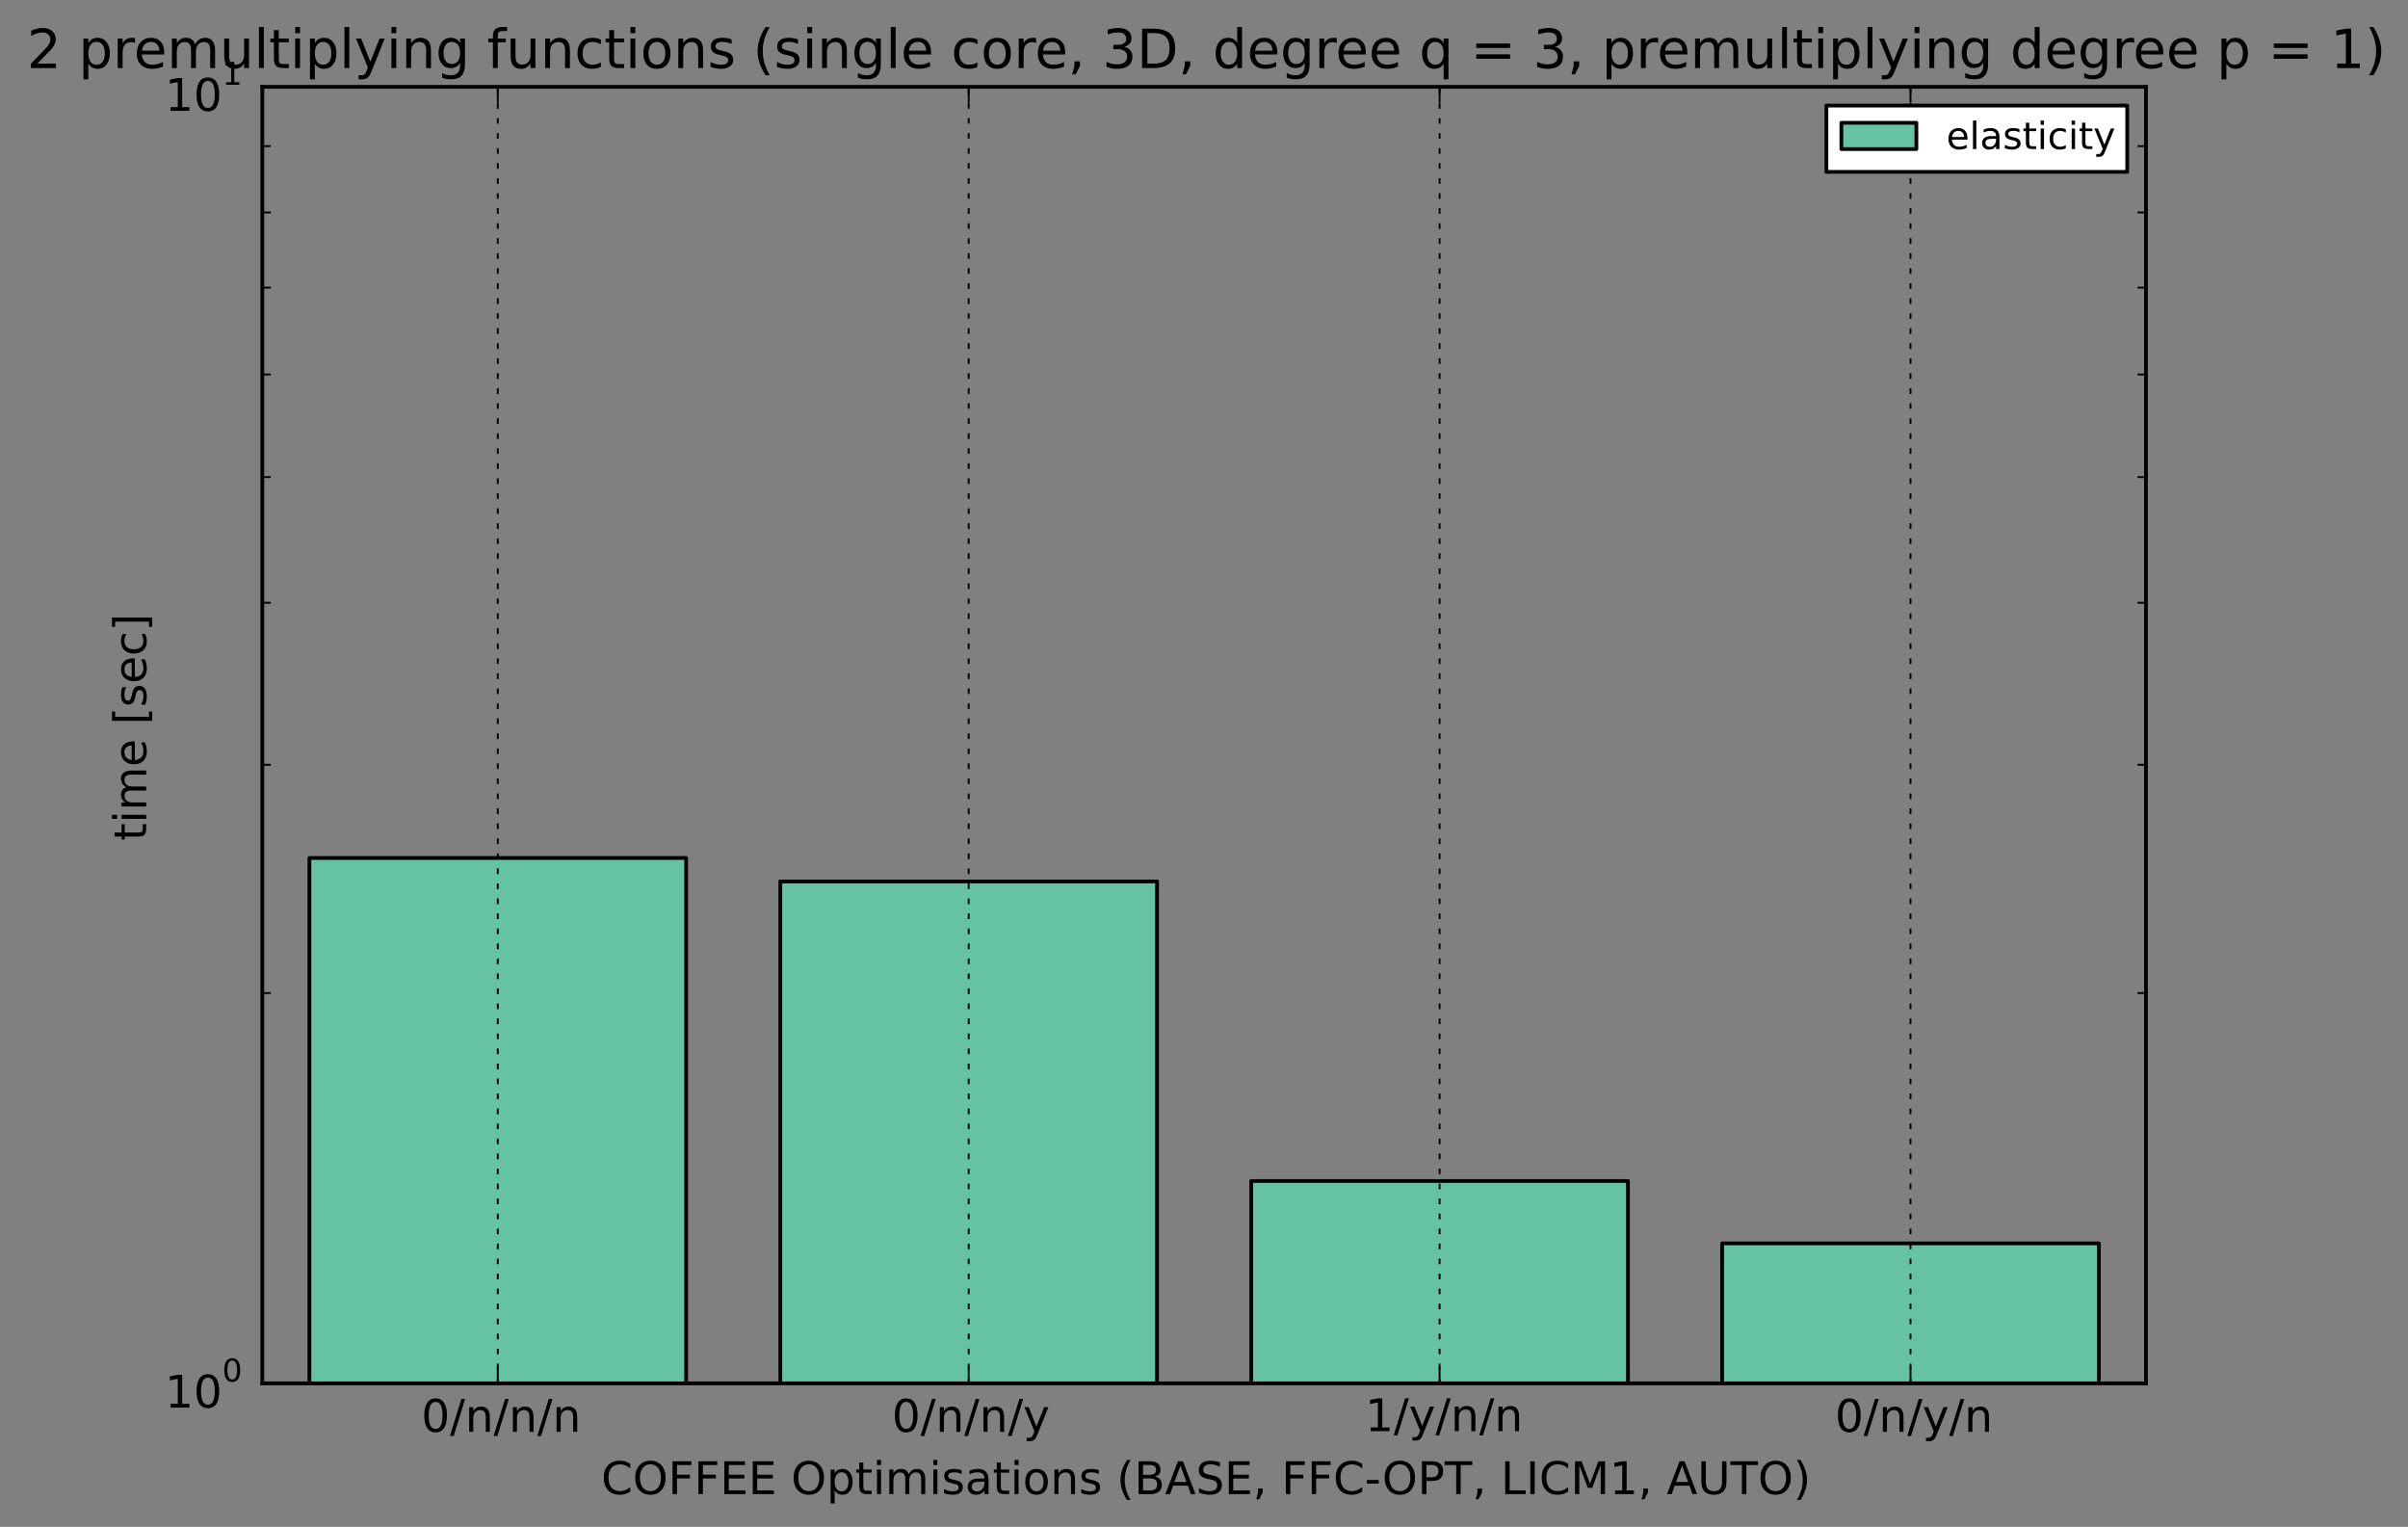 <?xml version="1.0" encoding="utf-8" standalone="no"?>
<!DOCTYPE svg PUBLIC "-//W3C//DTD SVG 1.1//EN"
  "http://www.w3.org/Graphics/SVG/1.1/DTD/svg11.dtd">
<!-- Created with matplotlib (http://matplotlib.sourceforge.net/) -->
<svg height="407pt" version="1.1" viewBox="0 0 642 407" width="642pt" xmlns="http://www.w3.org/2000/svg" xmlns:xlink="http://www.w3.org/1999/xlink">
 <rect x="0" y="0" width="642" height="407" fill="#808080" stroke="none"/>
 <defs>
  <style type="text/css">
*{stroke-linecap:square;stroke-linejoin:round;}
  </style>
 </defs>
 <g id="figure_1">
  <g id="patch_1">
   <path d="
M-8.32667e-17 407.957
L642.073 407.957
L642.073 0
L-8.32667e-17 0
z
" style="fill:none;opacity:0.0;"/>
  </g>
  <g id="axes_1">
   <g id="patch_2">
    <path d="
M69.937 368.742
L572.137 368.742
L572.137 23.142
L69.937 23.142
z
" style="fill:none;opacity:0.0;"/>
   </g>
   <g id="patch_3">
    <path clip-path="url(#p3f8b3d6373)" d="
M82.492 34928.7
L182.932 34928.7
L182.932 228.7
L82.492 228.7
z
" style="fill:#66c2a5;stroke:#000000;"/>
   </g>
   <g id="patch_4">
    <path clip-path="url(#p3f8b3d6373)" d="
M208.042 34928.7
L308.482 34928.7
L308.482 234.959
L208.042 234.959
z
" style="fill:#66c2a5;stroke:#000000;"/>
   </g>
   <g id="patch_5">
    <path clip-path="url(#p3f8b3d6373)" d="
M333.592 34928.7
L434.032 34928.7
L434.032 314.804
L333.592 314.804
z
" style="fill:#66c2a5;stroke:#000000;"/>
   </g>
   <g id="patch_6">
    <path clip-path="url(#p3f8b3d6373)" d="
M459.142 34928.7
L559.582 34928.7
L559.582 331.429
L459.142 331.429
z
" style="fill:#66c2a5;stroke:#000000;"/>
   </g>
   <g id="matplotlib.axis_1">
    <g id="xtick_1">
     <g id="line2d_1">
      <path clip-path="url(#p3f8b3d6373)" d="
M132.712 368.742
L132.712 23.142" style="fill:none;stroke:#000000;stroke-dasharray:1,3;stroke-dashoffset:0.0;stroke-linecap:butt;stroke-width:0.5;"/>
     </g>
     <g id="line2d_2">
      <defs>
       <path d="
M0 0
L0 -4" id="m0012dd4eef" style="stroke:#000000;stroke-linecap:butt;stroke-width:0.5;"/>
      </defs>
      <g>
       <use style="stroke:#000000;stroke-linecap:butt;stroke-width:0.5;" x="132.712" xlink:href="#m0012dd4eef" y="368.742"/>
      </g>
     </g>
     <g id="line2d_3">
      <defs>
       <path d="
M0 0
L0 4" id="m476344969c" style="stroke:#000000;stroke-linecap:butt;stroke-width:0.5;"/>
      </defs>
      <g>
       <use style="stroke:#000000;stroke-linecap:butt;stroke-width:0.5;" x="132.712" xlink:href="#m476344969c" y="23.142"/>
      </g>
     </g>
     <g id="text_1">
      <!-- 0/n/n/n -->
      <defs>
       <path d="
M31.781 66.406
Q24.172 66.406 20.328 58.906
Q16.5 51.422 16.5 36.375
Q16.5 21.391 20.328 13.891
Q24.172 6.391 31.781 6.391
Q39.453 6.391 43.281 13.891
Q47.125 21.391 47.125 36.375
Q47.125 51.422 43.281 58.906
Q39.453 66.406 31.781 66.406
M31.781 74.219
Q44.047 74.219 50.516 64.516
Q56.984 54.828 56.984 36.375
Q56.984 17.969 50.516 8.266
Q44.047 -1.422 31.781 -1.422
Q19.531 -1.422 13.062 8.266
Q6.594 17.969 6.594 36.375
Q6.594 54.828 13.062 64.516
Q19.531 74.219 31.781 74.219" id="DejaVuSans-30"/>
       <path d="
M54.891 33.016
L54.891 0
L45.906 0
L45.906 32.719
Q45.906 40.484 42.875 44.328
Q39.844 48.188 33.797 48.188
Q26.516 48.188 22.312 43.547
Q18.109 38.922 18.109 30.906
L18.109 0
L9.078 0
L9.078 54.688
L18.109 54.688
L18.109 46.188
Q21.344 51.125 25.703 53.562
Q30.078 56 35.797 56
Q45.219 56 50.047 50.172
Q54.891 44.344 54.891 33.016" id="DejaVuSans-6e"/>
       <path d="
M25.391 72.906
L33.688 72.906
L8.297 -9.281
L0 -9.281
z
" id="DejaVuSans-2f"/>
      </defs>
      <g transform="translate(112.328 381.648)scale(0.12 -0.12)">
       <use xlink:href="#DejaVuSans-30"/>
       <use x="63.623" xlink:href="#DejaVuSans-2f"/>
       <use x="97.314" xlink:href="#DejaVuSans-6e"/>
       <use x="160.693" xlink:href="#DejaVuSans-2f"/>
       <use x="194.385" xlink:href="#DejaVuSans-6e"/>
       <use x="257.764" xlink:href="#DejaVuSans-2f"/>
       <use x="291.455" xlink:href="#DejaVuSans-6e"/>
      </g>
     </g>
    </g>
    <g id="xtick_2">
     <g id="line2d_4">
      <path clip-path="url(#p3f8b3d6373)" d="
M258.262 368.742
L258.262 23.142" style="fill:none;stroke:#000000;stroke-dasharray:1,3;stroke-dashoffset:0.0;stroke-linecap:butt;stroke-width:0.5;"/>
     </g>
     <g id="line2d_5">
      <g>
       <use style="stroke:#000000;stroke-linecap:butt;stroke-width:0.5;" x="258.262" xlink:href="#m0012dd4eef" y="368.742"/>
      </g>
     </g>
     <g id="line2d_6">
      <g>
       <use style="stroke:#000000;stroke-linecap:butt;stroke-width:0.5;" x="258.262" xlink:href="#m476344969c" y="23.142"/>
      </g>
     </g>
     <g id="text_2">
      <!-- 0/n/n/y -->
      <defs>
       <path d="
M32.172 -5.078
Q28.375 -14.844 24.75 -17.812
Q21.141 -20.797 15.094 -20.797
L7.906 -20.797
L7.906 -13.281
L13.188 -13.281
Q16.891 -13.281 18.938 -11.516
Q21 -9.766 23.484 -3.219
L25.094 0.875
L2.984 54.688
L12.5 54.688
L29.594 11.922
L46.688 54.688
L56.203 54.688
z
" id="DejaVuSans-79"/>
      </defs>
      <g transform="translate(237.799 381.648)scale(0.12 -0.12)">
       <use xlink:href="#DejaVuSans-30"/>
       <use x="63.623" xlink:href="#DejaVuSans-2f"/>
       <use x="97.314" xlink:href="#DejaVuSans-6e"/>
       <use x="160.693" xlink:href="#DejaVuSans-2f"/>
       <use x="194.385" xlink:href="#DejaVuSans-6e"/>
       <use x="257.764" xlink:href="#DejaVuSans-2f"/>
       <use x="291.455" xlink:href="#DejaVuSans-79"/>
      </g>
     </g>
    </g>
    <g id="xtick_3">
     <g id="line2d_7">
      <path clip-path="url(#p3f8b3d6373)" d="
M383.812 368.742
L383.812 23.142" style="fill:none;stroke:#000000;stroke-dasharray:1,3;stroke-dashoffset:0.0;stroke-linecap:butt;stroke-width:0.5;"/>
     </g>
     <g id="line2d_8">
      <g>
       <use style="stroke:#000000;stroke-linecap:butt;stroke-width:0.5;" x="383.812" xlink:href="#m0012dd4eef" y="368.742"/>
      </g>
     </g>
     <g id="line2d_9">
      <g>
       <use style="stroke:#000000;stroke-linecap:butt;stroke-width:0.5;" x="383.812" xlink:href="#m476344969c" y="23.142"/>
      </g>
     </g>
     <g id="text_3">
      <!-- 1/y/n/n -->
      <defs>
       <path d="
M12.406 8.297
L28.516 8.297
L28.516 63.922
L10.984 60.406
L10.984 69.391
L28.422 72.906
L38.281 72.906
L38.281 8.297
L54.391 8.297
L54.391 0
L12.406 0
z
" id="DejaVuSans-31"/>
      </defs>
      <g transform="translate(363.942 381.49)scale(0.12 -0.12)">
       <use xlink:href="#DejaVuSans-31"/>
       <use x="63.623" xlink:href="#DejaVuSans-2f"/>
       <use x="97.314" xlink:href="#DejaVuSans-79"/>
       <use x="156.494" xlink:href="#DejaVuSans-2f"/>
       <use x="190.186" xlink:href="#DejaVuSans-6e"/>
       <use x="253.564" xlink:href="#DejaVuSans-2f"/>
       <use x="287.256" xlink:href="#DejaVuSans-6e"/>
      </g>
     </g>
    </g>
    <g id="xtick_4">
     <g id="line2d_10">
      <path clip-path="url(#p3f8b3d6373)" d="
M509.362 368.742
L509.362 23.142" style="fill:none;stroke:#000000;stroke-dasharray:1,3;stroke-dashoffset:0.0;stroke-linecap:butt;stroke-width:0.5;"/>
     </g>
     <g id="line2d_11">
      <g>
       <use style="stroke:#000000;stroke-linecap:butt;stroke-width:0.5;" x="509.362" xlink:href="#m0012dd4eef" y="368.742"/>
      </g>
     </g>
     <g id="line2d_12">
      <g>
       <use style="stroke:#000000;stroke-linecap:butt;stroke-width:0.5;" x="509.362" xlink:href="#m476344969c" y="23.142"/>
      </g>
     </g>
     <g id="text_4">
      <!-- 0/n/y/n -->
      <g transform="translate(489.229 381.648)scale(0.12 -0.12)">
       <use xlink:href="#DejaVuSans-30"/>
       <use x="63.623" xlink:href="#DejaVuSans-2f"/>
       <use x="97.314" xlink:href="#DejaVuSans-6e"/>
       <use x="160.693" xlink:href="#DejaVuSans-2f"/>
       <use x="194.385" xlink:href="#DejaVuSans-79"/>
       <use x="253.564" xlink:href="#DejaVuSans-2f"/>
       <use x="287.256" xlink:href="#DejaVuSans-6e"/>
      </g>
     </g>
    </g>
    <g id="text_5">
     <!-- COFFEE Optimisations (BASE, FFC-OPT, LICM1, AUTO) -->
     <defs>
      <path id="DejaVuSans-20"/>
      <path d="
M9.812 72.906
L55.906 72.906
L55.906 64.594
L19.672 64.594
L19.672 43.016
L54.391 43.016
L54.391 34.719
L19.672 34.719
L19.672 8.297
L56.781 8.297
L56.781 0
L9.812 0
z
" id="DejaVuSans-45"/>
      <path d="
M9.812 72.906
L51.703 72.906
L51.703 64.594
L19.672 64.594
L19.672 43.109
L48.578 43.109
L48.578 34.812
L19.672 34.812
L19.672 0
L9.812 0
z
" id="DejaVuSans-46"/>
      <path d="
M34.188 63.188
L20.797 26.906
L47.609 26.906
z

M28.609 72.906
L39.797 72.906
L67.578 0
L57.328 0
L50.688 18.703
L17.828 18.703
L11.188 0
L0.781 0
z
" id="DejaVuSans-41"/>
      <path d="
M19.672 34.812
L19.672 8.109
L35.5 8.109
Q43.453 8.109 47.281 11.406
Q51.125 14.703 51.125 21.484
Q51.125 28.328 47.281 31.562
Q43.453 34.812 35.5 34.812
z

M19.672 64.797
L19.672 42.828
L34.281 42.828
Q41.5 42.828 45.031 45.531
Q48.578 48.25 48.578 53.812
Q48.578 59.328 45.031 62.062
Q41.5 64.797 34.281 64.797
z

M9.812 72.906
L35.016 72.906
Q46.297 72.906 52.391 68.219
Q58.5 63.531 58.5 54.891
Q58.5 48.188 55.375 44.234
Q52.25 40.281 46.188 39.312
Q53.469 37.75 57.5 32.781
Q61.531 27.828 61.531 20.406
Q61.531 10.641 54.891 5.312
Q48.25 0 35.984 0
L9.812 0
z
" id="DejaVuSans-42"/>
      <path d="
M9.422 54.688
L18.406 54.688
L18.406 0
L9.422 0
z

M9.422 75.984
L18.406 75.984
L18.406 64.594
L9.422 64.594
z
" id="DejaVuSans-69"/>
      <path d="
M31 75.875
Q24.469 64.656 21.281 53.656
Q18.109 42.672 18.109 31.391
Q18.109 20.125 21.312 9.062
Q24.516 -2 31 -13.188
L23.188 -13.188
Q15.875 -1.703 12.234 9.375
Q8.594 20.453 8.594 31.391
Q8.594 42.281 12.203 53.312
Q15.828 64.359 23.188 75.875
z
" id="DejaVuSans-28"/>
      <path d="
M8.016 75.875
L15.828 75.875
Q23.141 64.359 26.781 53.312
Q30.422 42.281 30.422 31.391
Q30.422 20.453 26.781 9.375
Q23.141 -1.703 15.828 -13.188
L8.016 -13.188
Q14.5 -2 17.703 9.062
Q20.906 20.125 20.906 31.391
Q20.906 42.672 17.703 53.656
Q14.5 64.656 8.016 75.875" id="DejaVuSans-29"/>
      <path d="
M9.812 72.906
L19.672 72.906
L19.672 0
L9.812 0
z
" id="DejaVuSans-49"/>
      <path d="
M34.281 27.484
Q23.391 27.484 19.188 25
Q14.984 22.516 14.984 16.5
Q14.984 11.719 18.141 8.906
Q21.297 6.109 26.703 6.109
Q34.188 6.109 38.703 11.406
Q43.219 16.703 43.219 25.484
L43.219 27.484
z

M52.203 31.203
L52.203 0
L43.219 0
L43.219 8.297
Q40.141 3.328 35.547 0.953
Q30.953 -1.422 24.312 -1.422
Q15.922 -1.422 10.953 3.297
Q6 8.016 6 15.922
Q6 25.141 12.172 29.828
Q18.359 34.516 30.609 34.516
L43.219 34.516
L43.219 35.406
Q43.219 41.609 39.141 45
Q35.062 48.391 27.688 48.391
Q23 48.391 18.547 47.266
Q14.109 46.141 10.016 43.891
L10.016 52.203
Q14.938 54.109 19.578 55.047
Q24.219 56 28.609 56
Q40.484 56 46.344 49.844
Q52.203 43.703 52.203 31.203" id="DejaVuSans-61"/>
      <path d="
M64.406 67.281
L64.406 56.891
Q59.422 61.531 53.781 63.812
Q48.141 66.109 41.797 66.109
Q29.297 66.109 22.656 58.469
Q16.016 50.828 16.016 36.375
Q16.016 21.969 22.656 14.328
Q29.297 6.688 41.797 6.688
Q48.141 6.688 53.781 8.984
Q59.422 11.281 64.406 15.922
L64.406 5.609
Q59.234 2.094 53.438 0.328
Q47.656 -1.422 41.219 -1.422
Q24.656 -1.422 15.125 8.703
Q5.609 18.844 5.609 36.375
Q5.609 53.953 15.125 64.078
Q24.656 74.219 41.219 74.219
Q47.75 74.219 53.531 72.484
Q59.328 70.75 64.406 67.281" id="DejaVuSans-43"/>
      <path d="
M9.812 72.906
L24.516 72.906
L43.109 23.297
L61.812 72.906
L76.516 72.906
L76.516 0
L66.891 0
L66.891 64.016
L48.094 14.016
L38.188 14.016
L19.391 64.016
L19.391 0
L9.812 0
z
" id="DejaVuSans-4d"/>
      <path d="
M11.719 12.406
L22.016 12.406
L22.016 4
L14.016 -11.625
L7.719 -11.625
L11.719 4
z
" id="DejaVuSans-2c"/>
      <path d="
M39.406 66.219
Q28.656 66.219 22.328 58.203
Q16.016 50.203 16.016 36.375
Q16.016 22.609 22.328 14.594
Q28.656 6.594 39.406 6.594
Q50.141 6.594 56.422 14.594
Q62.703 22.609 62.703 36.375
Q62.703 50.203 56.422 58.203
Q50.141 66.219 39.406 66.219
M39.406 74.219
Q54.734 74.219 63.906 63.938
Q73.094 53.656 73.094 36.375
Q73.094 19.141 63.906 8.859
Q54.734 -1.422 39.406 -1.422
Q24.031 -1.422 14.812 8.828
Q5.609 19.094 5.609 36.375
Q5.609 53.656 14.812 63.938
Q24.031 74.219 39.406 74.219" id="DejaVuSans-4f"/>
      <path d="
M4.891 31.391
L31.203 31.391
L31.203 23.391
L4.891 23.391
z
" id="DejaVuSans-2d"/>
      <path d="
M9.812 72.906
L19.672 72.906
L19.672 8.297
L55.172 8.297
L55.172 0
L9.812 0
z
" id="DejaVuSans-4c"/>
      <path d="
M30.609 48.391
Q23.391 48.391 19.188 42.75
Q14.984 37.109 14.984 27.297
Q14.984 17.484 19.156 11.844
Q23.344 6.203 30.609 6.203
Q37.797 6.203 41.984 11.859
Q46.188 17.531 46.188 27.297
Q46.188 37.016 41.984 42.703
Q37.797 48.391 30.609 48.391
M30.609 56
Q42.328 56 49.016 48.375
Q55.719 40.766 55.719 27.297
Q55.719 13.875 49.016 6.219
Q42.328 -1.422 30.609 -1.422
Q18.844 -1.422 12.172 6.219
Q5.516 13.875 5.516 27.297
Q5.516 40.766 12.172 48.375
Q18.844 56 30.609 56" id="DejaVuSans-6f"/>
      <path d="
M52 44.188
Q55.375 50.25 60.062 53.125
Q64.75 56 71.094 56
Q79.641 56 84.281 50.016
Q88.922 44.047 88.922 33.016
L88.922 0
L79.891 0
L79.891 32.719
Q79.891 40.578 77.094 44.375
Q74.312 48.188 68.609 48.188
Q61.625 48.188 57.562 43.547
Q53.516 38.922 53.516 30.906
L53.516 0
L44.484 0
L44.484 32.719
Q44.484 40.625 41.703 44.406
Q38.922 48.188 33.109 48.188
Q26.219 48.188 22.156 43.531
Q18.109 38.875 18.109 30.906
L18.109 0
L9.078 0
L9.078 54.688
L18.109 54.688
L18.109 46.188
Q21.188 51.219 25.484 53.609
Q29.781 56 35.688 56
Q41.656 56 45.828 52.969
Q50 49.953 52 44.188" id="DejaVuSans-6d"/>
      <path d="
M8.688 72.906
L18.609 72.906
L18.609 28.609
Q18.609 16.891 22.844 11.734
Q27.094 6.594 36.625 6.594
Q46.094 6.594 50.344 11.734
Q54.594 16.891 54.594 28.609
L54.594 72.906
L64.5 72.906
L64.5 27.391
Q64.5 13.141 57.438 5.859
Q50.391 -1.422 36.625 -1.422
Q22.797 -1.422 15.734 5.859
Q8.688 13.141 8.688 27.391
z
" id="DejaVuSans-55"/>
      <path d="
M53.516 70.516
L53.516 60.891
Q47.906 63.578 42.922 64.891
Q37.938 66.219 33.297 66.219
Q25.25 66.219 20.875 63.094
Q16.5 59.969 16.5 54.203
Q16.5 49.359 19.406 46.891
Q22.312 44.438 30.422 42.922
L36.375 41.703
Q47.406 39.594 52.656 34.297
Q57.906 29 57.906 20.125
Q57.906 9.516 50.797 4.047
Q43.703 -1.422 29.984 -1.422
Q24.812 -1.422 18.969 -0.25
Q13.141 0.922 6.891 3.219
L6.891 13.375
Q12.891 10.016 18.656 8.297
Q24.422 6.594 29.984 6.594
Q38.422 6.594 43.016 9.906
Q47.609 13.234 47.609 19.391
Q47.609 24.75 44.312 27.781
Q41.016 30.812 33.5 32.328
L27.484 33.5
Q16.453 35.688 11.516 40.375
Q6.594 45.062 6.594 53.422
Q6.594 63.094 13.406 68.656
Q20.219 74.219 32.172 74.219
Q37.312 74.219 42.625 73.281
Q47.953 72.359 53.516 70.516" id="DejaVuSans-53"/>
      <path d="
M18.312 70.219
L18.312 54.688
L36.812 54.688
L36.812 47.703
L18.312 47.703
L18.312 18.016
Q18.312 11.328 20.141 9.422
Q21.969 7.516 27.594 7.516
L36.812 7.516
L36.812 0
L27.594 0
Q17.188 0 13.234 3.875
Q9.281 7.766 9.281 18.016
L9.281 47.703
L2.688 47.703
L2.688 54.688
L9.281 54.688
L9.281 70.219
z
" id="DejaVuSans-74"/>
      <path d="
M19.672 64.797
L19.672 37.406
L32.078 37.406
Q38.969 37.406 42.719 40.969
Q46.484 44.531 46.484 51.125
Q46.484 57.672 42.719 61.234
Q38.969 64.797 32.078 64.797
z

M9.812 72.906
L32.078 72.906
Q44.344 72.906 50.609 67.359
Q56.891 61.812 56.891 51.125
Q56.891 40.328 50.609 34.812
Q44.344 29.297 32.078 29.297
L19.672 29.297
L19.672 0
L9.812 0
z
" id="DejaVuSans-50"/>
      <path d="
M18.109 8.203
L18.109 -20.797
L9.078 -20.797
L9.078 54.688
L18.109 54.688
L18.109 46.391
Q20.953 51.266 25.266 53.625
Q29.594 56 35.594 56
Q45.562 56 51.781 48.094
Q58.016 40.188 58.016 27.297
Q58.016 14.406 51.781 6.484
Q45.562 -1.422 35.594 -1.422
Q29.594 -1.422 25.266 0.953
Q20.953 3.328 18.109 8.203
M48.688 27.297
Q48.688 37.203 44.609 42.844
Q40.531 48.484 33.406 48.484
Q26.266 48.484 22.188 42.844
Q18.109 37.203 18.109 27.297
Q18.109 17.391 22.188 11.75
Q26.266 6.109 33.406 6.109
Q40.531 6.109 44.609 11.75
Q48.688 17.391 48.688 27.297" id="DejaVuSans-70"/>
      <path d="
M44.281 53.078
L44.281 44.578
Q40.484 46.531 36.375 47.5
Q32.281 48.484 27.875 48.484
Q21.188 48.484 17.844 46.438
Q14.5 44.391 14.5 40.281
Q14.5 37.156 16.891 35.375
Q19.281 33.594 26.516 31.984
L29.594 31.297
Q39.156 29.25 43.188 25.516
Q47.219 21.781 47.219 15.094
Q47.219 7.469 41.188 3.016
Q35.156 -1.422 24.609 -1.422
Q20.219 -1.422 15.453 -0.562
Q10.688 0.297 5.422 2
L5.422 11.281
Q10.406 8.688 15.234 7.391
Q20.062 6.109 24.812 6.109
Q31.156 6.109 34.562 8.281
Q37.984 10.453 37.984 14.406
Q37.984 18.062 35.516 20.016
Q33.062 21.969 24.703 23.781
L21.578 24.516
Q13.234 26.266 9.516 29.906
Q5.812 33.547 5.812 39.891
Q5.812 47.609 11.281 51.797
Q16.75 56 26.812 56
Q31.781 56 36.172 55.266
Q40.578 54.547 44.281 53.078" id="DejaVuSans-73"/>
      <path d="
M-0.297 72.906
L61.375 72.906
L61.375 64.594
L35.5 64.594
L35.5 0
L25.594 0
L25.594 64.594
L-0.297 64.594
z
" id="DejaVuSans-54"/>
     </defs>
     <g transform="translate(160.306 398.262)scale(0.12 -0.12)">
      <use xlink:href="#DejaVuSans-43"/>
      <use x="69.824" xlink:href="#DejaVuSans-4f"/>
      <use x="148.535" xlink:href="#DejaVuSans-46"/>
      <use x="206.055" xlink:href="#DejaVuSans-46"/>
      <use x="263.574" xlink:href="#DejaVuSans-45"/>
      <use x="326.758" xlink:href="#DejaVuSans-45"/>
      <use x="389.941" xlink:href="#DejaVuSans-20"/>
      <use x="421.729" xlink:href="#DejaVuSans-4f"/>
      <use x="500.439" xlink:href="#DejaVuSans-70"/>
      <use x="563.916" xlink:href="#DejaVuSans-74"/>
      <use x="603.125" xlink:href="#DejaVuSans-69"/>
      <use x="630.908" xlink:href="#DejaVuSans-6d"/>
      <use x="728.32" xlink:href="#DejaVuSans-69"/>
      <use x="756.104" xlink:href="#DejaVuSans-73"/>
      <use x="808.203" xlink:href="#DejaVuSans-61"/>
      <use x="869.482" xlink:href="#DejaVuSans-74"/>
      <use x="908.691" xlink:href="#DejaVuSans-69"/>
      <use x="936.475" xlink:href="#DejaVuSans-6f"/>
      <use x="997.656" xlink:href="#DejaVuSans-6e"/>
      <use x="1061.035" xlink:href="#DejaVuSans-73"/>
      <use x="1113.135" xlink:href="#DejaVuSans-20"/>
      <use x="1144.922" xlink:href="#DejaVuSans-28"/>
      <use x="1183.936" xlink:href="#DejaVuSans-42"/>
      <use x="1252.539" xlink:href="#DejaVuSans-41"/>
      <use x="1320.947" xlink:href="#DejaVuSans-53"/>
      <use x="1384.424" xlink:href="#DejaVuSans-45"/>
      <use x="1447.607" xlink:href="#DejaVuSans-2c"/>
      <use x="1479.395" xlink:href="#DejaVuSans-20"/>
      <use x="1511.182" xlink:href="#DejaVuSans-46"/>
      <use x="1568.701" xlink:href="#DejaVuSans-46"/>
      <use x="1626.221" xlink:href="#DejaVuSans-43"/>
      <use x="1696.045" xlink:href="#DejaVuSans-2d"/>
      <use x="1734.879" xlink:href="#DejaVuSans-4f"/>
      <use x="1813.59" xlink:href="#DejaVuSans-50"/>
      <use x="1873.893" xlink:href="#DejaVuSans-54"/>
      <use x="1934.977" xlink:href="#DejaVuSans-2c"/>
      <use x="1966.764" xlink:href="#DejaVuSans-20"/>
      <use x="1998.551" xlink:href="#DejaVuSans-4c"/>
      <use x="2054.264" xlink:href="#DejaVuSans-49"/>
      <use x="2083.756" xlink:href="#DejaVuSans-43"/>
      <use x="2153.58" xlink:href="#DejaVuSans-4d"/>
      <use x="2239.859" xlink:href="#DejaVuSans-31"/>
      <use x="2303.482" xlink:href="#DejaVuSans-2c"/>
      <use x="2335.27" xlink:href="#DejaVuSans-20"/>
      <use x="2367.057" xlink:href="#DejaVuSans-41"/>
      <use x="2435.465" xlink:href="#DejaVuSans-55"/>
      <use x="2508.658" xlink:href="#DejaVuSans-54"/>
      <use x="2569.742" xlink:href="#DejaVuSans-4f"/>
      <use x="2648.453" xlink:href="#DejaVuSans-29"/>
     </g>
    </g>
   </g>
   <g id="matplotlib.axis_2">
    <g id="ytick_1">
     <g id="line2d_13">
      <path clip-path="url(#p3f8b3d6373)" d="
M69.937 368.742
L572.137 368.742" style="fill:none;stroke:#000000;stroke-dasharray:1,3;stroke-dashoffset:0.0;stroke-linecap:butt;stroke-width:0.5;"/>
     </g>
     <g id="line2d_14">
      <defs>
       <path d="
M0 0
L4 0" id="me8a85f7bf6" style="stroke:#000000;stroke-linecap:butt;stroke-width:0.5;"/>
      </defs>
      <g>
       <use style="stroke:#000000;stroke-linecap:butt;stroke-width:0.5;" x="69.937" xlink:href="#me8a85f7bf6" y="368.742"/>
      </g>
     </g>
     <g id="line2d_15">
      <defs>
       <path d="
M0 0
L-4 0" id="m1a32005dea" style="stroke:#000000;stroke-linecap:butt;stroke-width:0.5;"/>
      </defs>
      <g>
       <use style="stroke:#000000;stroke-linecap:butt;stroke-width:0.5;" x="572.137" xlink:href="#m1a32005dea" y="368.742"/>
      </g>
     </g>
     <g id="text_6">
      <!-- $\mathdefault{10^{0}}$ -->
      <g transform="translate(43.977 375.462)scale(0.12 -0.12)">
       <use transform="translate(0.0 2.234)" xlink:href="#DejaVuSans-31"/>
       <use transform="translate(63.623 2.234)" xlink:href="#DejaVuSans-30"/>
       <use transform="translate(127.246 60.047)scale(0.7)" xlink:href="#DejaVuSans-30"/>
      </g>
     </g>
    </g>
    <g id="ytick_2">
     <g id="line2d_16">
      <path clip-path="url(#p3f8b3d6373)" d="
M69.937 23.142
L572.137 23.142" style="fill:none;stroke:#000000;stroke-dasharray:1,3;stroke-dashoffset:0.0;stroke-linecap:butt;stroke-width:0.5;"/>
     </g>
     <g id="line2d_17">
      <g>
       <use style="stroke:#000000;stroke-linecap:butt;stroke-width:0.5;" x="69.937" xlink:href="#me8a85f7bf6" y="23.142"/>
      </g>
     </g>
     <g id="line2d_18">
      <g>
       <use style="stroke:#000000;stroke-linecap:butt;stroke-width:0.5;" x="572.137" xlink:href="#m1a32005dea" y="23.142"/>
      </g>
     </g>
     <g id="text_7">
      <!-- $\mathdefault{10^{1}}$ -->
      <g transform="translate(43.977 29.802)scale(0.12 -0.12)">
       <use transform="translate(0.0 2.153)" xlink:href="#DejaVuSans-31"/>
       <use transform="translate(63.623 2.153)" xlink:href="#DejaVuSans-30"/>
       <use transform="translate(127.246 59.966)scale(0.7)" xlink:href="#DejaVuSans-31"/>
      </g>
     </g>
    </g>
    <g id="ytick_3">
     <g id="line2d_19">
      <defs>
       <path d="
M0 0
L2 0" id="md1aed85dae" style="stroke:#000000;stroke-linecap:butt;stroke-width:0.5;"/>
      </defs>
      <g>
       <use style="stroke:#000000;stroke-linecap:butt;stroke-width:0.5;" x="69.937" xlink:href="#md1aed85dae" y="264.706"/>
      </g>
     </g>
     <g id="line2d_20">
      <defs>
       <path d="
M0 0
L-2 0" id="m544cce01ee" style="stroke:#000000;stroke-linecap:butt;stroke-width:0.5;"/>
      </defs>
      <g>
       <use style="stroke:#000000;stroke-linecap:butt;stroke-width:0.5;" x="572.137" xlink:href="#m544cce01ee" y="264.706"/>
      </g>
     </g>
    </g>
    <g id="ytick_4">
     <g id="line2d_21">
      <g>
       <use style="stroke:#000000;stroke-linecap:butt;stroke-width:0.5;" x="69.937" xlink:href="#md1aed85dae" y="203.849"/>
      </g>
     </g>
     <g id="line2d_22">
      <g>
       <use style="stroke:#000000;stroke-linecap:butt;stroke-width:0.5;" x="572.137" xlink:href="#m544cce01ee" y="203.849"/>
      </g>
     </g>
    </g>
    <g id="ytick_5">
     <g id="line2d_23">
      <g>
       <use style="stroke:#000000;stroke-linecap:butt;stroke-width:0.5;" x="69.937" xlink:href="#md1aed85dae" y="160.67"/>
      </g>
     </g>
     <g id="line2d_24">
      <g>
       <use style="stroke:#000000;stroke-linecap:butt;stroke-width:0.5;" x="572.137" xlink:href="#m544cce01ee" y="160.67"/>
      </g>
     </g>
    </g>
    <g id="ytick_6">
     <g id="line2d_25">
      <g>
       <use style="stroke:#000000;stroke-linecap:butt;stroke-width:0.5;" x="69.937" xlink:href="#md1aed85dae" y="127.178"/>
      </g>
     </g>
     <g id="line2d_26">
      <g>
       <use style="stroke:#000000;stroke-linecap:butt;stroke-width:0.5;" x="572.137" xlink:href="#m544cce01ee" y="127.178"/>
      </g>
     </g>
    </g>
    <g id="ytick_7">
     <g id="line2d_27">
      <g>
       <use style="stroke:#000000;stroke-linecap:butt;stroke-width:0.5;" x="69.937" xlink:href="#md1aed85dae" y="99.813"/>
      </g>
     </g>
     <g id="line2d_28">
      <g>
       <use style="stroke:#000000;stroke-linecap:butt;stroke-width:0.5;" x="572.137" xlink:href="#m544cce01ee" y="99.813"/>
      </g>
     </g>
    </g>
    <g id="ytick_8">
     <g id="line2d_29">
      <g>
       <use style="stroke:#000000;stroke-linecap:butt;stroke-width:0.5;" x="69.937" xlink:href="#md1aed85dae" y="76.676"/>
      </g>
     </g>
     <g id="line2d_30">
      <g>
       <use style="stroke:#000000;stroke-linecap:butt;stroke-width:0.5;" x="572.137" xlink:href="#m544cce01ee" y="76.676"/>
      </g>
     </g>
    </g>
    <g id="ytick_9">
     <g id="line2d_31">
      <g>
       <use style="stroke:#000000;stroke-linecap:butt;stroke-width:0.5;" x="69.937" xlink:href="#md1aed85dae" y="56.634"/>
      </g>
     </g>
     <g id="line2d_32">
      <g>
       <use style="stroke:#000000;stroke-linecap:butt;stroke-width:0.5;" x="572.137" xlink:href="#m544cce01ee" y="56.634"/>
      </g>
     </g>
    </g>
    <g id="ytick_10">
     <g id="line2d_33">
      <g>
       <use style="stroke:#000000;stroke-linecap:butt;stroke-width:0.5;" x="69.937" xlink:href="#md1aed85dae" y="38.956"/>
      </g>
     </g>
     <g id="line2d_34">
      <g>
       <use style="stroke:#000000;stroke-linecap:butt;stroke-width:0.5;" x="572.137" xlink:href="#m544cce01ee" y="38.956"/>
      </g>
     </g>
    </g>
    <g id="text_8">
     <!-- time [sec] -->
     <defs>
      <path d="
M8.594 75.984
L29.297 75.984
L29.297 69
L17.578 69
L17.578 -6.203
L29.297 -6.203
L29.297 -13.188
L8.594 -13.188
z
" id="DejaVuSans-5b"/>
      <path d="
M56.203 29.594
L56.203 25.203
L14.891 25.203
Q15.484 15.922 20.484 11.062
Q25.484 6.203 34.422 6.203
Q39.594 6.203 44.453 7.469
Q49.312 8.734 54.109 11.281
L54.109 2.781
Q49.266 0.734 44.188 -0.344
Q39.109 -1.422 33.891 -1.422
Q20.797 -1.422 13.156 6.188
Q5.516 13.812 5.516 26.812
Q5.516 40.234 12.766 48.109
Q20.016 56 32.328 56
Q43.359 56 49.781 48.891
Q56.203 41.797 56.203 29.594
M47.219 32.234
Q47.125 39.594 43.094 43.984
Q39.062 48.391 32.422 48.391
Q24.906 48.391 20.391 44.141
Q15.875 39.891 15.188 32.172
z
" id="DejaVuSans-65"/>
      <path d="
M48.781 52.594
L48.781 44.188
Q44.969 46.297 41.141 47.344
Q37.312 48.391 33.406 48.391
Q24.656 48.391 19.812 42.844
Q14.984 37.312 14.984 27.297
Q14.984 17.281 19.812 11.734
Q24.656 6.203 33.406 6.203
Q37.312 6.203 41.141 7.25
Q44.969 8.297 48.781 10.406
L48.781 2.094
Q45.016 0.344 40.984 -0.531
Q36.969 -1.422 32.422 -1.422
Q20.062 -1.422 12.781 6.344
Q5.516 14.109 5.516 27.297
Q5.516 40.672 12.859 48.328
Q20.219 56 33.016 56
Q37.156 56 41.109 55.141
Q45.062 54.297 48.781 52.594" id="DejaVuSans-63"/>
      <path d="
M30.422 75.984
L30.422 -13.188
L9.719 -13.188
L9.719 -6.203
L21.391 -6.203
L21.391 69
L9.719 69
L9.719 75.984
z
" id="DejaVuSans-5d"/>
     </defs>
     <g transform="translate(38.977 224.104)rotate(-90.0)scale(0.12 -0.12)">
      <use xlink:href="#DejaVuSans-74"/>
      <use x="39.209" xlink:href="#DejaVuSans-69"/>
      <use x="66.992" xlink:href="#DejaVuSans-6d"/>
      <use x="164.404" xlink:href="#DejaVuSans-65"/>
      <use x="225.928" xlink:href="#DejaVuSans-20"/>
      <use x="257.715" xlink:href="#DejaVuSans-5b"/>
      <use x="296.729" xlink:href="#DejaVuSans-73"/>
      <use x="348.828" xlink:href="#DejaVuSans-65"/>
      <use x="410.352" xlink:href="#DejaVuSans-63"/>
      <use x="465.332" xlink:href="#DejaVuSans-5d"/>
     </g>
    </g>
   </g>
   <g id="patch_7">
    <path d="
M69.937 23.142
L572.137 23.142" style="fill:none;stroke:#000000;"/>
   </g>
   <g id="patch_8">
    <path d="
M572.137 368.742
L572.137 23.142" style="fill:none;stroke:#000000;"/>
   </g>
   <g id="patch_9">
    <path d="
M69.937 368.742
L572.137 368.742" style="fill:none;stroke:#000000;"/>
   </g>
   <g id="patch_10">
    <path d="
M69.937 368.742
L69.937 23.142" style="fill:none;stroke:#000000;"/>
   </g>
   <g id="text_9">
    <!-- 2 premultiplying functions (single core, 3D, degree q = 3, premultiplying degree p = 1) -->
    <defs>
     <path d="
M10.594 45.406
L73.188 45.406
L73.188 37.203
L10.594 37.203
z

M10.594 25.484
L73.188 25.484
L73.188 17.188
L10.594 17.188
z
" id="DejaVuSans-3d"/>
     <path d="
M9.422 75.984
L18.406 75.984
L18.406 0
L9.422 0
z
" id="DejaVuSans-6c"/>
     <path d="
M19.672 64.797
L19.672 8.109
L31.594 8.109
Q46.688 8.109 53.688 14.938
Q60.688 21.781 60.688 36.531
Q60.688 51.172 53.688 57.984
Q46.688 64.797 31.594 64.797
z

M9.812 72.906
L30.078 72.906
Q51.266 72.906 61.172 64.094
Q71.094 55.281 71.094 36.531
Q71.094 17.672 61.125 8.828
Q51.172 0 30.078 0
L9.812 0
z
" id="DejaVuSans-44"/>
     <path d="
M37.109 75.984
L37.109 68.5
L28.516 68.5
Q23.688 68.5 21.797 66.547
Q19.922 64.594 19.922 59.516
L19.922 54.688
L34.719 54.688
L34.719 47.703
L19.922 47.703
L19.922 0
L10.891 0
L10.891 47.703
L2.297 47.703
L2.297 54.688
L10.891 54.688
L10.891 58.5
Q10.891 67.625 15.141 71.797
Q19.391 75.984 28.609 75.984
z
" id="DejaVuSans-66"/>
     <path d="
M40.578 39.312
Q47.656 37.797 51.625 33
Q55.609 28.219 55.609 21.188
Q55.609 10.406 48.188 4.484
Q40.766 -1.422 27.094 -1.422
Q22.516 -1.422 17.656 -0.516
Q12.797 0.391 7.625 2.203
L7.625 11.719
Q11.719 9.328 16.594 8.109
Q21.484 6.891 26.812 6.891
Q36.078 6.891 40.938 10.547
Q45.797 14.203 45.797 21.188
Q45.797 27.641 41.281 31.266
Q36.766 34.906 28.719 34.906
L20.219 34.906
L20.219 43.016
L29.109 43.016
Q36.375 43.016 40.234 45.922
Q44.094 48.828 44.094 54.297
Q44.094 59.906 40.109 62.906
Q36.141 65.922 28.719 65.922
Q24.656 65.922 20.016 65.031
Q15.375 64.156 9.812 62.312
L9.812 71.094
Q15.438 72.656 20.344 73.438
Q25.25 74.219 29.594 74.219
Q40.828 74.219 47.359 69.109
Q53.906 64.016 53.906 55.328
Q53.906 49.266 50.438 45.094
Q46.969 40.922 40.578 39.312" id="DejaVuSans-33"/>
     <path d="
M19.188 8.297
L53.609 8.297
L53.609 0
L7.328 0
L7.328 8.297
Q12.938 14.109 22.625 23.891
Q32.328 33.688 34.812 36.531
Q39.547 41.844 41.422 45.531
Q43.312 49.219 43.312 52.781
Q43.312 58.594 39.234 62.25
Q35.156 65.922 28.609 65.922
Q23.969 65.922 18.812 64.312
Q13.672 62.703 7.812 59.422
L7.812 69.391
Q13.766 71.781 18.938 73
Q24.125 74.219 28.422 74.219
Q39.75 74.219 46.484 68.547
Q53.219 62.891 53.219 53.422
Q53.219 48.922 51.531 44.891
Q49.859 40.875 45.406 35.406
Q44.188 33.984 37.641 27.219
Q31.109 20.453 19.188 8.297" id="DejaVuSans-32"/>
     <path d="
M8.5 21.578
L8.5 54.688
L17.484 54.688
L17.484 21.922
Q17.484 14.156 20.5 10.266
Q23.531 6.391 29.594 6.391
Q36.859 6.391 41.078 11.031
Q45.312 15.672 45.312 23.688
L45.312 54.688
L54.297 54.688
L54.297 0
L45.312 0
L45.312 8.406
Q42.047 3.422 37.719 1
Q33.406 -1.422 27.688 -1.422
Q18.266 -1.422 13.375 4.438
Q8.5 10.297 8.5 21.578
M31.109 56
z
" id="DejaVuSans-75"/>
     <path d="
M45.406 27.984
Q45.406 37.75 41.375 43.109
Q37.359 48.484 30.078 48.484
Q22.859 48.484 18.828 43.109
Q14.797 37.75 14.797 27.984
Q14.797 18.266 18.828 12.891
Q22.859 7.516 30.078 7.516
Q37.359 7.516 41.375 12.891
Q45.406 18.266 45.406 27.984
M54.391 6.781
Q54.391 -7.172 48.188 -13.984
Q42 -20.797 29.203 -20.797
Q24.469 -20.797 20.266 -20.094
Q16.062 -19.391 12.109 -17.922
L12.109 -9.188
Q16.062 -11.328 19.922 -12.344
Q23.781 -13.375 27.781 -13.375
Q36.625 -13.375 41.016 -8.766
Q45.406 -4.156 45.406 5.172
L45.406 9.625
Q42.625 4.781 38.281 2.391
Q33.938 0 27.875 0
Q17.828 0 11.672 7.656
Q5.516 15.328 5.516 27.984
Q5.516 40.672 11.672 48.328
Q17.828 56 27.875 56
Q33.938 56 38.281 53.609
Q42.625 51.219 45.406 46.391
L45.406 54.688
L54.391 54.688
z
" id="DejaVuSans-67"/>
     <path d="
M45.406 46.391
L45.406 75.984
L54.391 75.984
L54.391 0
L45.406 0
L45.406 8.203
Q42.578 3.328 38.25 0.953
Q33.938 -1.422 27.875 -1.422
Q17.969 -1.422 11.734 6.484
Q5.516 14.406 5.516 27.297
Q5.516 40.188 11.734 48.094
Q17.969 56 27.875 56
Q33.938 56 38.25 53.625
Q42.578 51.266 45.406 46.391
M14.797 27.297
Q14.797 17.391 18.875 11.75
Q22.953 6.109 30.078 6.109
Q37.203 6.109 41.297 11.75
Q45.406 17.391 45.406 27.297
Q45.406 37.203 41.297 42.844
Q37.203 48.484 30.078 48.484
Q22.953 48.484 18.875 42.844
Q14.797 37.203 14.797 27.297" id="DejaVuSans-64"/>
     <path d="
M14.797 27.297
Q14.797 17.391 18.875 11.75
Q22.953 6.109 30.078 6.109
Q37.203 6.109 41.297 11.75
Q45.406 17.391 45.406 27.297
Q45.406 37.203 41.297 42.844
Q37.203 48.484 30.078 48.484
Q22.953 48.484 18.875 42.844
Q14.797 37.203 14.797 27.297
M45.406 8.203
Q42.578 3.328 38.25 0.953
Q33.938 -1.422 27.875 -1.422
Q17.969 -1.422 11.734 6.484
Q5.516 14.406 5.516 27.297
Q5.516 40.188 11.734 48.094
Q17.969 56 27.875 56
Q33.938 56 38.25 53.625
Q42.578 51.266 45.406 46.391
L45.406 54.688
L54.391 54.688
L54.391 -20.797
L45.406 -20.797
z
" id="DejaVuSans-71"/>
     <path d="
M41.109 46.297
Q39.594 47.172 37.812 47.578
Q36.031 48 33.891 48
Q26.266 48 22.188 43.047
Q18.109 38.094 18.109 28.812
L18.109 0
L9.078 0
L9.078 54.688
L18.109 54.688
L18.109 46.188
Q20.953 51.172 25.484 53.578
Q30.031 56 36.531 56
Q37.453 56 38.578 55.875
Q39.703 55.766 41.062 55.516
z
" id="DejaVuSans-72"/>
    </defs>
    <g transform="translate(7.2 18.142)scale(0.144 -0.144)">
     <use xlink:href="#DejaVuSans-32"/>
     <use x="63.623" xlink:href="#DejaVuSans-20"/>
     <use x="95.41" xlink:href="#DejaVuSans-70"/>
     <use x="158.887" xlink:href="#DejaVuSans-72"/>
     <use x="197.75" xlink:href="#DejaVuSans-65"/>
     <use x="259.273" xlink:href="#DejaVuSans-6d"/>
     <use x="356.686" xlink:href="#DejaVuSans-75"/>
     <use x="420.064" xlink:href="#DejaVuSans-6c"/>
     <use x="447.848" xlink:href="#DejaVuSans-74"/>
     <use x="487.057" xlink:href="#DejaVuSans-69"/>
     <use x="514.84" xlink:href="#DejaVuSans-70"/>
     <use x="578.316" xlink:href="#DejaVuSans-6c"/>
     <use x="606.1" xlink:href="#DejaVuSans-79"/>
     <use x="665.279" xlink:href="#DejaVuSans-69"/>
     <use x="693.062" xlink:href="#DejaVuSans-6e"/>
     <use x="756.441" xlink:href="#DejaVuSans-67"/>
     <use x="819.918" xlink:href="#DejaVuSans-20"/>
     <use x="851.705" xlink:href="#DejaVuSans-66"/>
     <use x="886.91" xlink:href="#DejaVuSans-75"/>
     <use x="950.289" xlink:href="#DejaVuSans-6e"/>
     <use x="1013.668" xlink:href="#DejaVuSans-63"/>
     <use x="1068.648" xlink:href="#DejaVuSans-74"/>
     <use x="1107.857" xlink:href="#DejaVuSans-69"/>
     <use x="1135.641" xlink:href="#DejaVuSans-6f"/>
     <use x="1196.822" xlink:href="#DejaVuSans-6e"/>
     <use x="1260.201" xlink:href="#DejaVuSans-73"/>
     <use x="1312.301" xlink:href="#DejaVuSans-20"/>
     <use x="1344.088" xlink:href="#DejaVuSans-28"/>
     <use x="1383.102" xlink:href="#DejaVuSans-73"/>
     <use x="1435.201" xlink:href="#DejaVuSans-69"/>
     <use x="1462.984" xlink:href="#DejaVuSans-6e"/>
     <use x="1526.363" xlink:href="#DejaVuSans-67"/>
     <use x="1589.84" xlink:href="#DejaVuSans-6c"/>
     <use x="1617.623" xlink:href="#DejaVuSans-65"/>
     <use x="1679.146" xlink:href="#DejaVuSans-20"/>
     <use x="1710.934" xlink:href="#DejaVuSans-63"/>
     <use x="1765.914" xlink:href="#DejaVuSans-6f"/>
     <use x="1827.096" xlink:href="#DejaVuSans-72"/>
     <use x="1865.959" xlink:href="#DejaVuSans-65"/>
     <use x="1927.482" xlink:href="#DejaVuSans-2c"/>
     <use x="1959.27" xlink:href="#DejaVuSans-20"/>
     <use x="1991.057" xlink:href="#DejaVuSans-33"/>
     <use x="2054.68" xlink:href="#DejaVuSans-44"/>
     <use x="2131.682" xlink:href="#DejaVuSans-2c"/>
     <use x="2163.469" xlink:href="#DejaVuSans-20"/>
     <use x="2195.256" xlink:href="#DejaVuSans-64"/>
     <use x="2258.732" xlink:href="#DejaVuSans-65"/>
     <use x="2320.256" xlink:href="#DejaVuSans-67"/>
     <use x="2383.732" xlink:href="#DejaVuSans-72"/>
     <use x="2422.596" xlink:href="#DejaVuSans-65"/>
     <use x="2484.119" xlink:href="#DejaVuSans-65"/>
     <use x="2545.643" xlink:href="#DejaVuSans-20"/>
     <use x="2577.43" xlink:href="#DejaVuSans-71"/>
     <use x="2640.906" xlink:href="#DejaVuSans-20"/>
     <use x="2672.693" xlink:href="#DejaVuSans-3d"/>
     <use x="2756.482" xlink:href="#DejaVuSans-20"/>
     <use x="2788.27" xlink:href="#DejaVuSans-33"/>
     <use x="2851.893" xlink:href="#DejaVuSans-2c"/>
     <use x="2883.68" xlink:href="#DejaVuSans-20"/>
     <use x="2915.467" xlink:href="#DejaVuSans-70"/>
     <use x="2978.943" xlink:href="#DejaVuSans-72"/>
     <use x="3017.807" xlink:href="#DejaVuSans-65"/>
     <use x="3079.33" xlink:href="#DejaVuSans-6d"/>
     <use x="3176.742" xlink:href="#DejaVuSans-75"/>
     <use x="3240.121" xlink:href="#DejaVuSans-6c"/>
     <use x="3267.904" xlink:href="#DejaVuSans-74"/>
     <use x="3307.113" xlink:href="#DejaVuSans-69"/>
     <use x="3334.896" xlink:href="#DejaVuSans-70"/>
     <use x="3398.373" xlink:href="#DejaVuSans-6c"/>
     <use x="3426.156" xlink:href="#DejaVuSans-79"/>
     <use x="3485.336" xlink:href="#DejaVuSans-69"/>
     <use x="3513.119" xlink:href="#DejaVuSans-6e"/>
     <use x="3576.498" xlink:href="#DejaVuSans-67"/>
     <use x="3639.975" xlink:href="#DejaVuSans-20"/>
     <use x="3671.762" xlink:href="#DejaVuSans-64"/>
     <use x="3735.238" xlink:href="#DejaVuSans-65"/>
     <use x="3796.762" xlink:href="#DejaVuSans-67"/>
     <use x="3860.238" xlink:href="#DejaVuSans-72"/>
     <use x="3899.102" xlink:href="#DejaVuSans-65"/>
     <use x="3960.625" xlink:href="#DejaVuSans-65"/>
     <use x="4022.148" xlink:href="#DejaVuSans-20"/>
     <use x="4053.936" xlink:href="#DejaVuSans-70"/>
     <use x="4117.412" xlink:href="#DejaVuSans-20"/>
     <use x="4149.199" xlink:href="#DejaVuSans-3d"/>
     <use x="4232.988" xlink:href="#DejaVuSans-20"/>
     <use x="4264.775" xlink:href="#DejaVuSans-31"/>
     <use x="4328.398" xlink:href="#DejaVuSans-29"/>
    </g>
   </g>
   <g id="legend_1">
    <g id="patch_11">
     <path d="
M486.938 45.811
L567.139 45.811
L567.139 28.14
L486.938 28.14
L486.938 45.811
z
" style="fill:#ffffff;stroke:#000000;"/>
    </g>
    <g id="patch_12">
     <path d="
M490.936 39.733
L510.928 39.733
L510.928 32.736
L490.936 32.736
z
" style="fill:#66c2a5;stroke:#000000;"/>
    </g>
    <g id="text_10">
     <!-- elasticity -->
     <g transform="translate(518.925 39.734)scale(0.1 -0.1)">
      <use xlink:href="#DejaVuSans-65"/>
      <use x="61.523" xlink:href="#DejaVuSans-6c"/>
      <use x="89.307" xlink:href="#DejaVuSans-61"/>
      <use x="150.586" xlink:href="#DejaVuSans-73"/>
      <use x="202.686" xlink:href="#DejaVuSans-74"/>
      <use x="241.895" xlink:href="#DejaVuSans-69"/>
      <use x="269.678" xlink:href="#DejaVuSans-63"/>
      <use x="324.658" xlink:href="#DejaVuSans-69"/>
      <use x="352.441" xlink:href="#DejaVuSans-74"/>
      <use x="391.65" xlink:href="#DejaVuSans-79"/>
     </g>
    </g>
   </g>
  </g>
 </g>
 <defs>
  <clipPath id="p3f8b3d6373">
   <rect height="345.6" width="502.2" x="69.937" y="23.142"/>
  </clipPath>
 </defs>
</svg>
